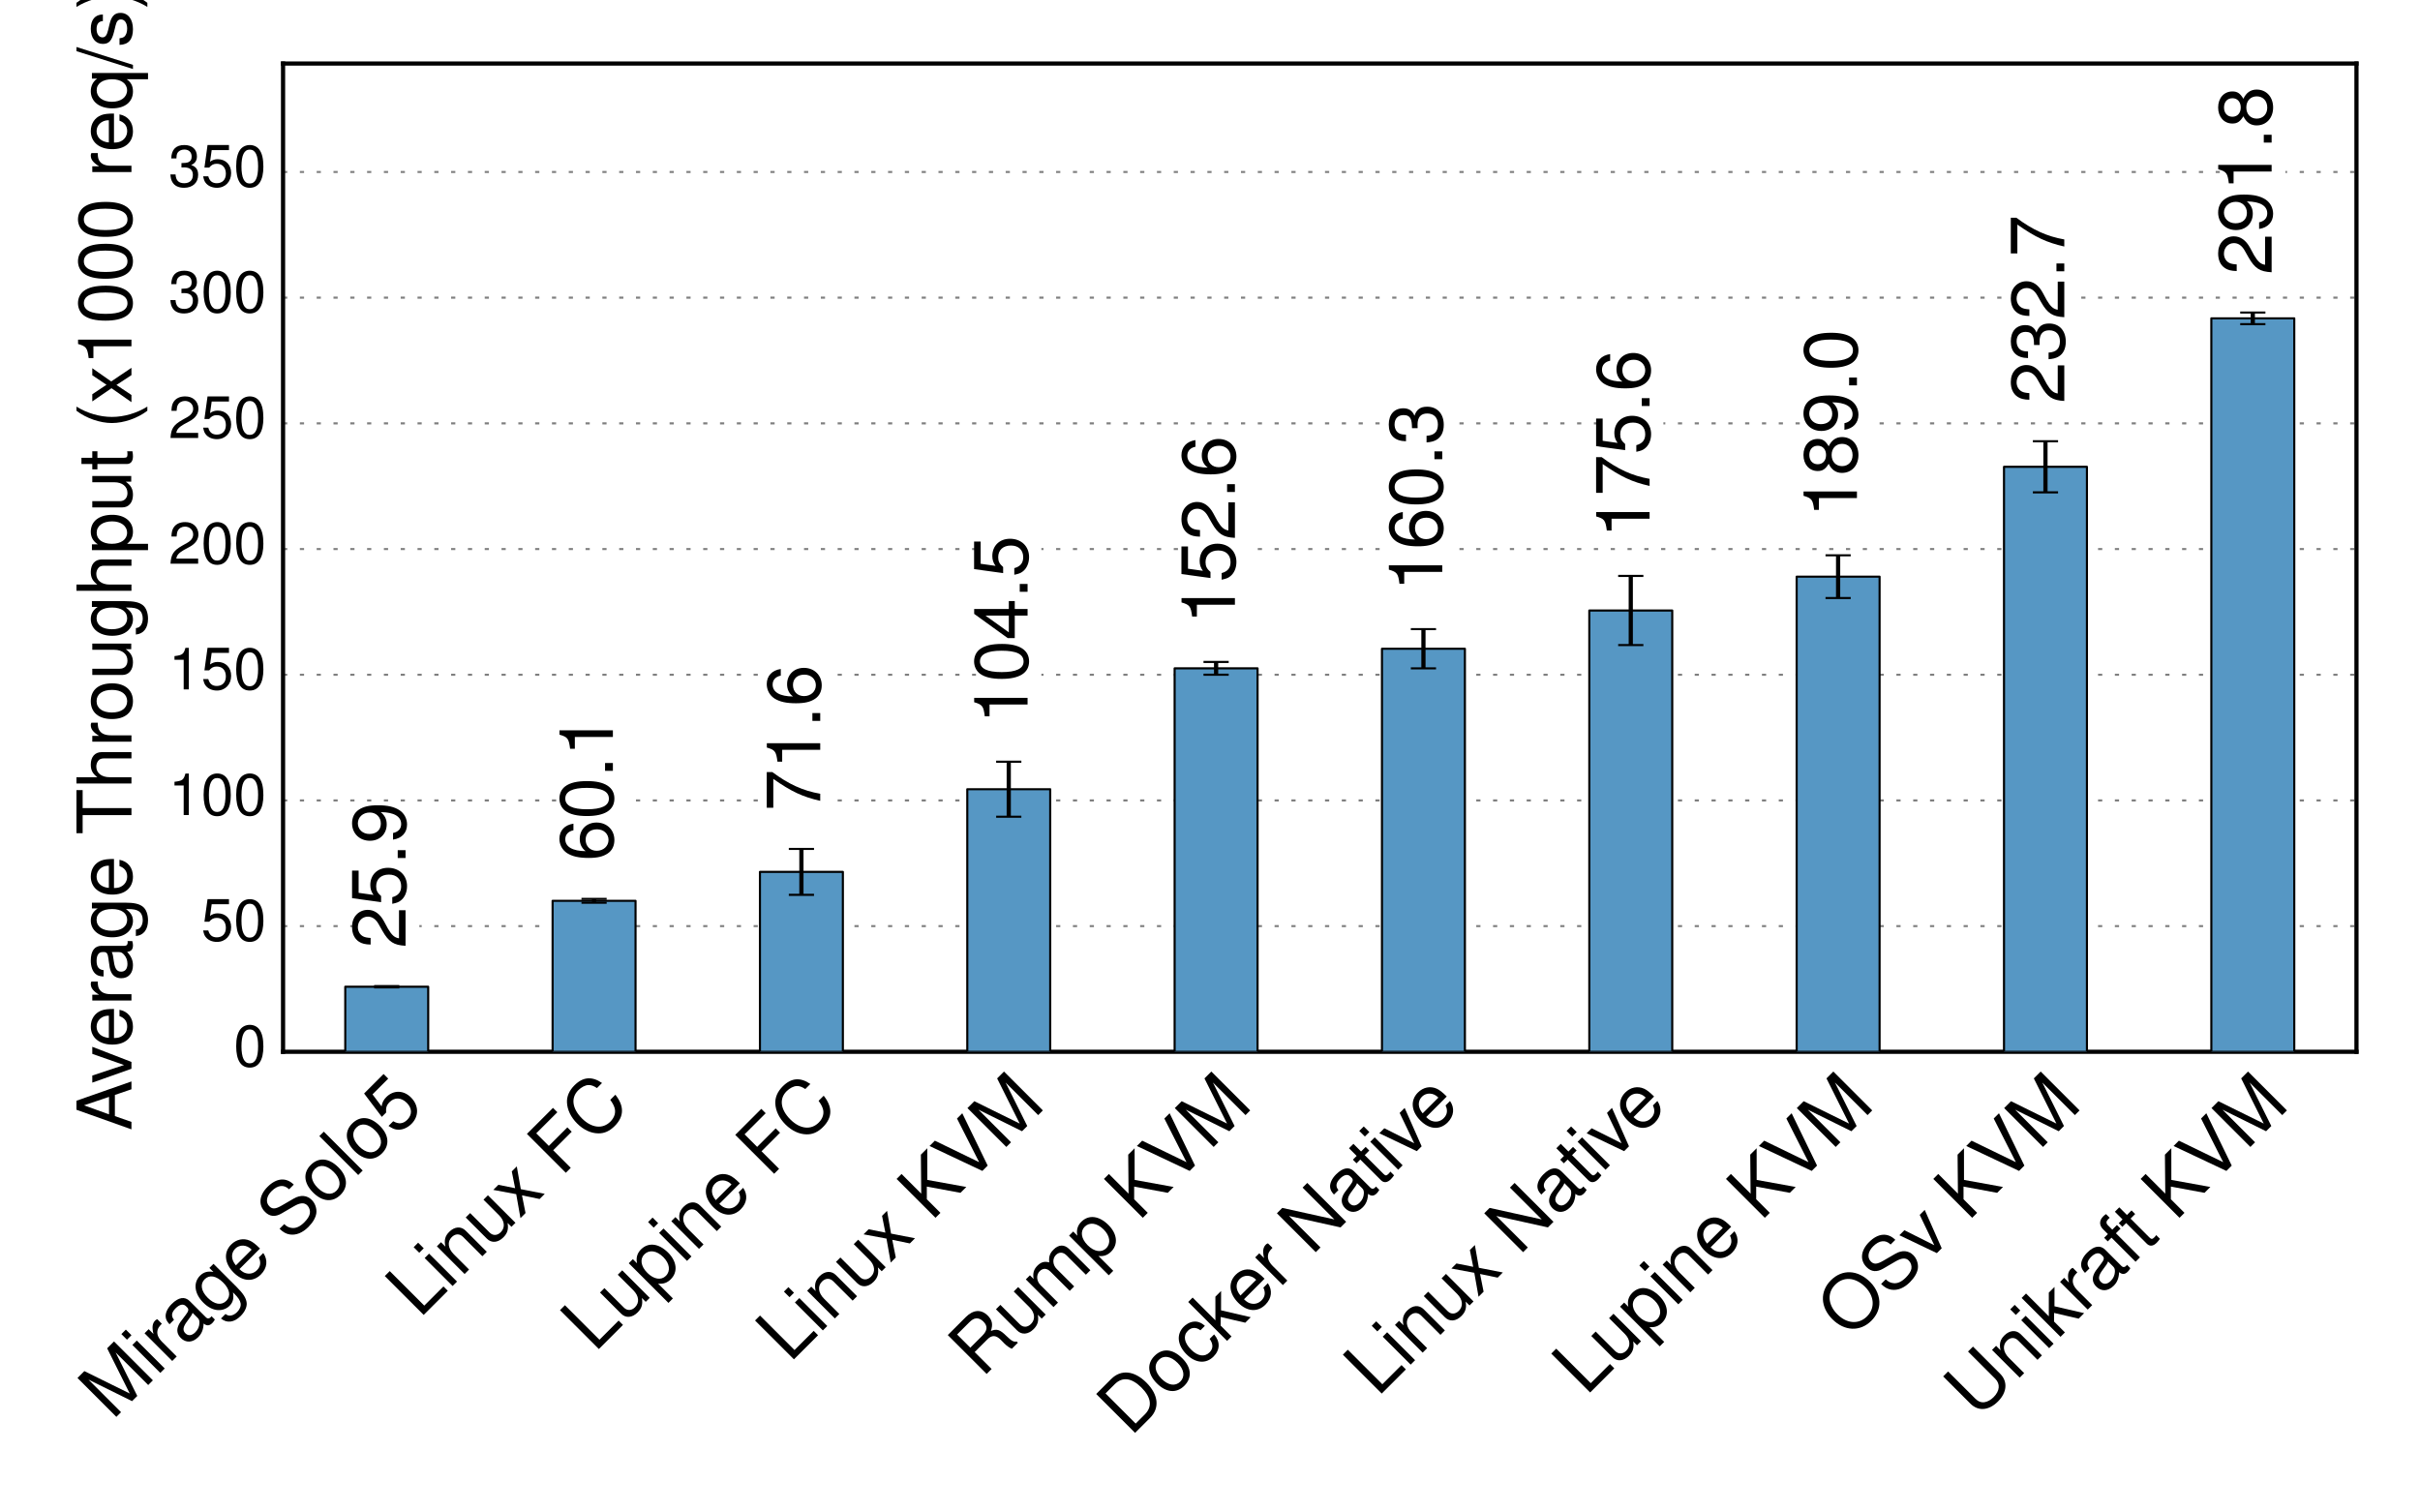 <?xml version="1.0" encoding="utf-8" standalone="no"?>
<!DOCTYPE svg PUBLIC "-//W3C//DTD SVG 1.1//EN"
  "http://www.w3.org/Graphics/SVG/1.1/DTD/svg11.dtd">
<!-- Created with matplotlib (https://matplotlib.org/) -->
<svg height="360pt" version="1.1" viewBox="0 0 576 360" width="576pt" xmlns="http://www.w3.org/2000/svg" xmlns:xlink="http://www.w3.org/1999/xlink">
 <defs>
  <style type="text/css">*{stroke-linecap:butt;stroke-linejoin:round;}</style>
 </defs>
 <g id="figure_1">
  <g id="patch_1">
   <path d="M 0 360 
L 576 360 
L 576 0 
L 0 0 
z
" style="fill:#ffffff;"/>
  </g>
  <g id="axes_1">
   <g id="patch_2">
    <path d="M 67.372 250.349 
L 560.88 250.349 
L 560.88 15.12 
L 67.372 15.12 
z
" style="fill:#ffffff;"/>
   </g>
   <g id="patch_3">
    <path d="M 67.372 250.349 
L 67.372 15.12 
" style="fill:none;stroke:#000000;stroke-linecap:square;stroke-linejoin:miter;"/>
   </g>
   <g id="patch_4">
    <path d="M 560.88 250.349 
L 560.88 15.12 
" style="fill:none;stroke:#000000;stroke-linecap:square;stroke-linejoin:miter;"/>
   </g>
   <g id="patch_5">
    <path d="M 67.372 250.349 
L 560.88 250.349 
" style="fill:none;stroke:#000000;stroke-linecap:square;stroke-linejoin:miter;"/>
   </g>
   <g id="patch_6">
    <path d="M 67.372 15.12 
L 560.88 15.12 
" style="fill:none;stroke:#000000;stroke-linecap:square;stroke-linejoin:miter;"/>
   </g>
   <g id="matplotlib.axis_1">
    <g id="xtick_1">
     <g id="line2d_1"/>
     <g id="line2d_2"/>
     <g id="text_1">
      <!-- Mirage Solo5 -->
      <g transform="translate(26.745 338.191)rotate(-45)scale(0.18 -0.18)">
       <defs>
        <path d="M 46.797 0 
L 67.297 61.172 
L 67.297 0 
L 76.094 0 
L 76.094 73 
L 63.203 73 
L 42 9.406 
L 20.406 73 
L 7.5 73 
L 7.5 0 
L 16.297 0 
L 16.297 61.172 
L 37 0 
z
" id="Nimbus_Sans_L_Regular-77"/>
        <path d="M 15 52.469 
L 6.703 52.469 
L 6.703 0 
L 15 0 
z
M 15 73 
L 6.594 73 
L 6.594 62.484 
L 15 62.484 
z
" id="Nimbus_Sans_L_Regular-105"/>
        <path d="M 6.906 52 
L 6.906 0 
L 15.297 0 
L 15.297 26.984 
C 15.297 34.422 17.203 39.281 21.203 42.156 
C 23.797 44.047 26.297 44.641 32.094 44.734 
L 32.094 53.188 
C 30.703 53.891 30 54 28.906 54 
C 23.5 54 19.406 50.797 14.594 42.969 
L 14.594 52 
z
" id="Nimbus_Sans_L_Regular-114"/>
        <path d="M 53.5 5.188 
C 52.594 5 52.203 5 51.703 5 
C 48.797 5 47.203 6.484 47.203 9.078 
L 47.203 39.719 
C 47.203 48.984 40.406 54 27.5 54 
C 19.906 54 13.594 51.797 10.094 47.891 
C 7.703 45.203 6.703 42.219 6.5 37.031 
L 14.906 37.031 
C 15.594 43.406 19.406 46.297 27.203 46.297 
C 34.703 46.297 38.906 43.5 38.906 38.531 
L 38.906 36.344 
C 38.906 32.859 36.797 31.359 30.203 30.562 
C 18.406 29.078 16.594 28.672 13.406 27.391 
C 7.297 24.891 4.203 20.219 4.203 13.453 
C 4.203 4 10.797 -2 21.406 -2 
C 28 -2 33.297 0.297 39.203 5.688 
C 39.797 0.391 42.406 -2 47.797 -2 
C 49.5 -2 50.797 -1.812 53.5 -1.109 
z
M 38.906 16.734 
C 38.906 13.953 38.094 12.266 35.594 9.969 
C 32.203 6.891 28.094 5.297 23.203 5.297 
C 16.703 5.297 12.906 8.375 12.906 13.656 
C 12.906 19.125 16.594 21.906 25.5 23.203 
C 34.297 24.406 36.094 24.797 38.906 26.094 
z
" id="Nimbus_Sans_L_Regular-97"/>
        <path d="M 41.203 52.484 
L 41.203 44.891 
C 37 51.094 31.906 54 25.203 54 
C 11.906 54 2.906 42.406 2.906 25.5 
C 2.906 16.938 5.203 9.969 9.5 5 
C 13.406 0.594 19 -2 24.5 -2 
C 31.094 -2 35.703 0.797 40.406 7.391 
L 40.406 4.688 
C 40.406 -2.422 39.5 -6.891 37.406 -9.906 
C 35.203 -13.141 30.906 -15 25.797 -15 
C 22 -15 18.594 -13.969 16.297 -12.094 
C 14.406 -10.531 13.594 -9.078 13.094 -5.859 
L 4.594 -5.859 
C 5.5 -16.109 13.203 -22 25.5 -22 
C 33.297 -22 40 -19.5 43.406 -15.312 
C 47.406 -10.328 48.906 -3.469 48.906 8.875 
L 48.906 52.484 
z
M 26.094 46.297 
C 35.094 46.297 40.406 38.734 40.406 25.688 
C 40.406 13.25 35 5.688 26.203 5.688 
C 17.094 5.688 11.594 13.359 11.594 25.984 
C 11.594 38.531 17.203 46.297 26.094 46.297 
z
" id="Nimbus_Sans_L_Regular-103"/>
        <path d="M 51.297 23.188 
C 51.297 31.219 50.703 36.109 49.203 40.078 
C 45.797 48.797 37.797 54 28 54 
C 13.406 54 4 42.719 4 25.297 
C 4 8.516 13.094 -2 27.797 -2 
C 39.797 -2 48.094 4.797 50.203 15.906 
L 41.797 15.906 
C 39.5 9.188 34.797 5.688 28.094 5.688 
C 22.797 5.688 18.297 8.031 15.5 12.297 
C 13.5 15.219 12.797 18.141 12.703 23.188 
z
M 12.906 30 
C 13.594 39.875 19.5 46.297 27.906 46.297 
C 36.094 46.297 42.406 39.359 42.406 30.609 
C 42.406 30.406 42.406 30.203 42.297 30 
z
" id="Nimbus_Sans_L_Regular-101"/>
        <path d="M 59.594 51.484 
C 59.5 65.688 49.703 74 32.906 74 
C 16.906 74 7 65.797 7 52.688 
C 7 43.844 11.703 38.281 21.297 35.797 
L 39.406 31.031 
C 48.594 28.641 52.797 24.969 52.797 19.312 
C 52.797 15.438 50.703 11.453 47.594 9.266 
C 44.703 7.281 40.094 6.188 34.203 6.188 
C 26.297 6.188 20.906 8.078 17.406 12.25 
C 14.703 15.438 13.5 18.906 13.594 23.375 
L 4.797 23.375 
C 4.906 16.719 6.203 12.344 9.094 8.375 
C 14.094 1.594 22.5 -2 33.594 -2 
C 42.297 -2 49.406 0 54.094 3.594 
C 59 7.484 62.094 13.938 62.094 20.203 
C 62.094 29.141 56.5 35.688 46.594 38.375 
L 28.297 43.25 
C 19.5 45.625 16.297 48.406 16.297 53.969 
C 16.297 61.328 22.797 66.188 32.594 66.188 
C 44.203 66.188 50.703 60.922 50.797 51.484 
z
" id="Nimbus_Sans_L_Regular-83"/>
        <path d="M 27.203 54 
C 12.5 54 3.594 43.5 3.594 25.984 
C 3.594 8.484 12.406 -2 27.297 -2 
C 42 -2 51 8.484 51 25.594 
C 51 43.609 42.297 54 27.203 54 
z
M 27.297 46.297 
C 36.703 46.297 42.297 38.625 42.297 25.688 
C 42.297 13.453 36.5 5.688 27.297 5.688 
C 18 5.688 12.297 13.359 12.297 25.984 
C 12.297 38.531 18 46.297 27.297 46.297 
z
" id="Nimbus_Sans_L_Regular-111"/>
        <path d="M 15.203 73 
L 6.797 73 
L 6.797 0 
L 15.203 0 
z
" id="Nimbus_Sans_L_Regular-108"/>
        <path d="M 47.594 71 
L 11 71 
L 5.703 32.438 
L 13.797 32.438 
C 17.906 37.297 21.297 39 26.797 39 
C 36.297 39 42.297 32.531 42.297 22.094 
C 42.297 11.953 36.406 5.797 26.797 5.797 
C 19.094 5.797 14.406 9.672 12.297 17.625 
L 3.5 17.625 
C 4.703 11.859 5.703 9.078 7.797 6.484 
C 11.797 1.094 19 -2 27 -2 
C 41.297 -2 51.297 8.375 51.297 23.281 
C 51.297 37.203 42 46.797 28.406 46.797 
C 23.406 46.797 19.406 45.5 15.297 42.5 
L 18.094 62.297 
L 47.594 62.297 
z
" id="Nimbus_Sans_L_Regular-53"/>
       </defs>
       <use transform="scale(0.996)" xlink:href="#Nimbus_Sans_L_Regular-77"/>
       <use transform="translate(82.988 0)scale(0.996)" xlink:href="#Nimbus_Sans_L_Regular-105"/>
       <use transform="translate(105.105 0)scale(0.996)" xlink:href="#Nimbus_Sans_L_Regular-114"/>
       <use transform="translate(137.284 0)scale(0.996)" xlink:href="#Nimbus_Sans_L_Regular-97"/>
       <use transform="translate(192.676 0)scale(0.996)" xlink:href="#Nimbus_Sans_L_Regular-103"/>
       <use transform="translate(248.068 0)scale(0.996)" xlink:href="#Nimbus_Sans_L_Regular-101"/>
       <use transform="translate(331.155 0)scale(0.996)" xlink:href="#Nimbus_Sans_L_Regular-83"/>
       <use transform="translate(397.605 0)scale(0.996)" xlink:href="#Nimbus_Sans_L_Regular-111"/>
       <use transform="translate(452.996 0)scale(0.996)" xlink:href="#Nimbus_Sans_L_Regular-108"/>
       <use transform="translate(475.113 0)scale(0.996)" xlink:href="#Nimbus_Sans_L_Regular-111"/>
       <use transform="translate(530.505 0)scale(0.996)" xlink:href="#Nimbus_Sans_L_Regular-53"/>
      </g>
     </g>
    </g>
    <g id="xtick_2">
     <g id="line2d_3"/>
     <g id="line2d_4"/>
     <g id="text_2">
      <!-- Linux FC -->
      <g transform="translate(99.826 313.991)rotate(-45)scale(0.18 -0.18)">
       <defs>
        <path d="M 17.297 73 
L 8 73 
L 8 0 
L 53.297 0 
L 53.297 8.188 
L 17.297 8.188 
z
" id="Nimbus_Sans_L_Regular-76"/>
        <path d="M 7 52 
L 7 0 
L 15.406 0 
L 15.406 28.672 
C 15.406 39.672 21 46.688 29.594 46.688 
C 36.203 46.688 40.406 42.688 40.406 36.375 
L 40.406 0 
L 48.703 0 
L 48.703 39.672 
C 48.703 48.391 42.203 54 32.094 54 
C 24.297 54 19.297 50.984 14.703 43.688 
L 14.703 52 
z
" id="Nimbus_Sans_L_Regular-110"/>
        <path d="M 48.203 0.297 
L 48.203 52 
L 39.906 52 
L 39.906 22.719 
C 39.906 12.188 34.297 5.297 25.594 5.297 
C 19 5.297 14.797 9.234 14.797 15.438 
L 14.797 52 
L 6.5 52 
L 6.5 12.188 
C 6.5 3.594 13 -2 23.203 -2 
C 30.906 -2 35.797 0.688 40.703 7.562 
L 40.703 0.297 
z
" id="Nimbus_Sans_L_Regular-117"/>
        <path d="M 29.203 26.891 
L 46.797 52 
L 37.406 52 
L 24.797 33.125 
L 12.203 52 
L 2.703 52 
L 20.203 26.484 
L 1.703 0 
L 11.203 0 
L 24.5 19.938 
L 37.594 0 
L 47.297 0 
z
" id="Nimbus_Sans_L_Regular-120"/>
        <path d="M 18.297 33 
L 53.094 33 
L 53.094 41.188 
L 18.297 41.188 
L 18.297 64.797 
L 57.906 64.797 
L 57.906 73 
L 9 73 
L 9 0 
L 18.297 0 
z
" id="Nimbus_Sans_L_Regular-70"/>
        <path d="M 66.203 50.297 
C 63.297 66.188 54.094 74 38.094 74 
C 28.297 74 20.406 70.891 15 64.906 
C 8.406 57.75 4.797 47.422 4.797 35.688 
C 4.797 23.781 8.5 13.547 15.406 6.484 
C 21 0.688 28.203 -2 37.703 -2 
C 55.5 -2 65.5 7.578 67.703 26.75 
L 58.094 26.75 
C 57.297 21.781 56.297 18.406 54.797 15.531 
C 51.797 9.562 45.594 6.188 37.797 6.188 
C 23.297 6.188 14.094 17.719 14.094 35.797 
C 14.094 54.375 22.906 65.797 37 65.797 
C 42.906 65.797 48.406 64 51.406 61.219 
C 54.094 58.734 55.594 55.656 56.703 50.297 
z
" id="Nimbus_Sans_L_Regular-67"/>
       </defs>
       <use transform="scale(0.996)" xlink:href="#Nimbus_Sans_L_Regular-76"/>
       <use transform="translate(55.392 0)scale(0.996)" xlink:href="#Nimbus_Sans_L_Regular-105"/>
       <use transform="translate(77.508 0)scale(0.996)" xlink:href="#Nimbus_Sans_L_Regular-110"/>
       <use transform="translate(131.904 0)scale(0.996)" xlink:href="#Nimbus_Sans_L_Regular-117"/>
       <use transform="translate(187.296 0)scale(0.996)" xlink:href="#Nimbus_Sans_L_Regular-120"/>
       <use transform="translate(264.804 0)scale(0.996)" xlink:href="#Nimbus_Sans_L_Regular-70"/>
       <use transform="translate(325.676 0)scale(0.996)" xlink:href="#Nimbus_Sans_L_Regular-67"/>
      </g>
     </g>
    </g>
    <g id="xtick_3">
     <g id="line2d_5"/>
     <g id="line2d_6"/>
     <g id="text_3">
      <!-- Lupine FC -->
      <g transform="translate(141.525 322.113)rotate(-45)scale(0.18 -0.18)">
       <defs>
        <path d="M 5.406 -22 
L 13.797 -22 
L 13.797 5.797 
C 18.203 0.391 23.094 -2 29.906 -2 
C 43.406 -2 52.297 8.875 52.297 25.5 
C 52.297 43 43.703 54 29.797 54 
C 22.703 54 17 50.797 13.094 44.594 
L 13.094 52.484 
L 5.406 52.484 
z
M 28.406 46.188 
C 37.594 46.188 43.594 38.125 43.594 25.688 
C 43.594 13.859 37.5 5.797 28.406 5.797 
C 19.594 5.797 13.797 13.75 13.797 25.984 
C 13.797 38.234 19.594 46.188 28.406 46.188 
z
" id="Nimbus_Sans_L_Regular-112"/>
       </defs>
       <use transform="scale(0.996)" xlink:href="#Nimbus_Sans_L_Regular-76"/>
       <use transform="translate(55.392 0)scale(0.996)" xlink:href="#Nimbus_Sans_L_Regular-117"/>
       <use transform="translate(110.783 0)scale(0.996)" xlink:href="#Nimbus_Sans_L_Regular-112"/>
       <use transform="translate(166.175 0)scale(0.996)" xlink:href="#Nimbus_Sans_L_Regular-105"/>
       <use transform="translate(188.292 0)scale(0.996)" xlink:href="#Nimbus_Sans_L_Regular-110"/>
       <use transform="translate(243.683 0)scale(0.996)" xlink:href="#Nimbus_Sans_L_Regular-101"/>
       <use transform="translate(326.77 0)scale(0.996)" xlink:href="#Nimbus_Sans_L_Regular-70"/>
       <use transform="translate(387.642 0)scale(0.996)" xlink:href="#Nimbus_Sans_L_Regular-67"/>
      </g>
     </g>
    </g>
    <g id="xtick_4">
     <g id="line2d_7"/>
     <g id="line2d_8"/>
     <g id="text_4">
      <!-- Linux KVM -->
      <g transform="translate(187.953 324.566)rotate(-45)scale(0.18 -0.18)">
       <defs>
        <path d="M 17.203 25.531 
L 29.094 37.438 
L 54.797 0 
L 65.797 0 
L 35.797 43.25 
L 65.5 73 
L 53.5 73 
L 17.203 36.047 
L 17.203 73 
L 7.906 73 
L 7.906 0 
L 17.203 0 
z
" id="Nimbus_Sans_L_Regular-75"/>
        <path d="M 39.203 0 
L 64.5 73 
L 54.594 73 
L 34.406 11.203 
L 13 73 
L 3 73 
L 29.203 0 
z
" id="Nimbus_Sans_L_Regular-86"/>
       </defs>
       <use transform="scale(0.996)" xlink:href="#Nimbus_Sans_L_Regular-76"/>
       <use transform="translate(55.392 0)scale(0.996)" xlink:href="#Nimbus_Sans_L_Regular-105"/>
       <use transform="translate(77.508 0)scale(0.996)" xlink:href="#Nimbus_Sans_L_Regular-110"/>
       <use transform="translate(131.904 0)scale(0.996)" xlink:href="#Nimbus_Sans_L_Regular-117"/>
       <use transform="translate(187.296 0)scale(0.996)" xlink:href="#Nimbus_Sans_L_Regular-120"/>
       <use transform="translate(264.804 0)scale(0.996)" xlink:href="#Nimbus_Sans_L_Regular-75"/>
       <use transform="translate(331.254 0)scale(0.996)" xlink:href="#Nimbus_Sans_L_Regular-86"/>
       <use transform="translate(397.704 0)scale(0.996)" xlink:href="#Nimbus_Sans_L_Regular-77"/>
      </g>
     </g>
    </g>
    <g id="xtick_5">
     <g id="line2d_9"/>
     <g id="line2d_10"/>
     <g id="text_5">
      <!-- Rump KVM -->
      <g transform="translate(233.664 328.205)rotate(-45)scale(0.18 -0.18)">
       <defs>
        <path d="M 18.594 31.797 
L 42.594 31.797 
C 50.906 31.797 54.594 27.734 54.594 18.609 
L 54.5 12.031 
C 54.5 7.469 55.297 3 56.594 0 
L 67.906 0 
L 67.906 2.297 
C 64.406 4.734 63.703 7.359 63.5 17.203 
C 63.406 29.359 61.5 32.984 53.594 36.391 
C 61.797 40.391 65.094 45.422 65.094 53.625 
C 65.094 66.094 57.203 73 42.906 73 
L 9.297 73 
L 9.297 0 
L 18.594 0 
z
M 18.594 40 
L 18.594 64.797 
L 41.094 64.797 
C 46.297 64.797 49.297 64 51.594 62.031 
C 54.094 59.953 55.406 56.688 55.406 52.344 
C 55.406 43.844 51 40 41.094 40 
z
" id="Nimbus_Sans_L_Regular-82"/>
        <path d="M 7 52 
L 7 0 
L 15.406 0 
L 15.406 32.641 
C 15.406 40.578 20.906 46.688 27.703 46.688 
C 33.906 46.688 37.406 42.875 37.406 36.172 
L 37.406 0 
L 45.797 0 
L 45.797 32.953 
C 45.797 40.578 51.297 46.688 58.094 46.688 
C 64.203 46.688 67.797 42.781 67.797 36.172 
L 67.797 0 
L 76.203 0 
L 76.203 39.375 
C 76.203 48.797 70.797 54 61 54 
C 54 54 49.797 51.891 44.906 45.984 
C 41.797 51.594 37.594 54 30.797 54 
C 23.797 54 19.203 51.391 14.703 45.094 
L 14.703 52 
z
" id="Nimbus_Sans_L_Regular-109"/>
       </defs>
       <use transform="scale(0.996)" xlink:href="#Nimbus_Sans_L_Regular-82"/>
       <use transform="translate(71.93 0)scale(0.996)" xlink:href="#Nimbus_Sans_L_Regular-117"/>
       <use transform="translate(127.322 0)scale(0.996)" xlink:href="#Nimbus_Sans_L_Regular-109"/>
       <use transform="translate(210.31 0)scale(0.996)" xlink:href="#Nimbus_Sans_L_Regular-112"/>
       <use transform="translate(293.397 0)scale(0.996)" xlink:href="#Nimbus_Sans_L_Regular-75"/>
       <use transform="translate(359.847 0)scale(0.996)" xlink:href="#Nimbus_Sans_L_Regular-86"/>
       <use transform="translate(426.297 0)scale(0.996)" xlink:href="#Nimbus_Sans_L_Regular-77"/>
      </g>
     </g>
    </g>
    <g id="xtick_6">
     <g id="line2d_11"/>
     <g id="line2d_12"/>
     <g id="text_6">
      <!-- Docker Native -->
      <g transform="translate(269.041 342.179)rotate(-45)scale(0.18 -0.18)">
       <defs>
        <path d="M 8.906 0 
L 37 0 
C 55.406 0 66.703 13.797 66.703 36.547 
C 66.703 59.188 55.5 73 37 73 
L 8.906 73 
z
M 18.203 8.188 
L 18.203 64.797 
L 35.406 64.797 
C 49.797 64.797 57.406 55.078 57.406 36.438 
C 57.406 18.016 49.797 8.188 35.406 8.188 
z
" id="Nimbus_Sans_L_Regular-68"/>
        <path d="M 47.094 34.953 
C 46.703 40.016 45.594 43.297 43.594 46.188 
C 40 51.094 33.703 54 26.406 54 
C 12.297 54 3.094 42.812 3.094 25.5 
C 3.094 8.672 12.094 -2 26.297 -2 
C 38.797 -2 46.703 5.5 47.703 18.234 
L 39.297 18.234 
C 37.906 9.875 33.594 5.688 26.5 5.688 
C 17.297 5.688 11.797 13.156 11.797 25.5 
C 11.797 38.531 17.203 46.297 26.297 46.297 
C 33.297 46.297 37.703 42.203 38.703 34.953 
z
" id="Nimbus_Sans_L_Regular-99"/>
        <path d="M 14.094 73 
L 5.797 73 
L 5.797 0 
L 14.094 0 
L 14.094 20.422 
L 22.203 28.438 
L 39.906 0 
L 50.203 0 
L 28.797 34.344 
L 47 52.469 
L 36.297 52.469 
L 14.094 30.234 
z
" id="Nimbus_Sans_L_Regular-107"/>
        <path d="M 64.594 73 
L 55.797 73 
L 55.797 13.312 
L 17.703 73 
L 7.594 73 
L 7.594 0 
L 16.406 0 
L 16.406 59.172 
L 54.094 0 
L 64.594 0 
z
" id="Nimbus_Sans_L_Regular-78"/>
        <path d="M 25.406 52 
L 16.797 52 
L 16.797 66.391 
L 8.5 66.391 
L 8.5 52 
L 1.406 52 
L 1.406 45.188 
L 8.5 45.188 
L 8.5 6.281 
C 8.5 1 12.094 -2 18.594 -2 
C 20.594 -2 22.594 -1.812 25.406 -1.312 
L 25.406 5.688 
C 24.297 5.391 23 5.297 21.406 5.297 
C 17.797 5.297 16.797 6.281 16.797 9.906 
L 16.797 45.188 
L 25.406 45.188 
z
" id="Nimbus_Sans_L_Regular-116"/>
        <path d="M 28.5 0 
L 48.594 52 
L 39.203 52 
L 24.406 9.828 
L 10.406 52 
L 1 52 
L 19.406 0 
z
" id="Nimbus_Sans_L_Regular-118"/>
       </defs>
       <use transform="scale(0.996)" xlink:href="#Nimbus_Sans_L_Regular-68"/>
       <use transform="translate(71.93 0)scale(0.996)" xlink:href="#Nimbus_Sans_L_Regular-111"/>
       <use transform="translate(127.322 0)scale(0.996)" xlink:href="#Nimbus_Sans_L_Regular-99"/>
       <use transform="translate(175.143 0)scale(0.996)" xlink:href="#Nimbus_Sans_L_Regular-107"/>
       <use transform="translate(222.964 0)scale(0.996)" xlink:href="#Nimbus_Sans_L_Regular-101"/>
       <use transform="translate(278.356 0)scale(0.996)" xlink:href="#Nimbus_Sans_L_Regular-114"/>
       <use transform="translate(339.226 0)scale(0.996)" xlink:href="#Nimbus_Sans_L_Regular-78"/>
       <use transform="translate(411.156 0)scale(0.996)" xlink:href="#Nimbus_Sans_L_Regular-97"/>
       <use transform="translate(466.548 0)scale(0.996)" xlink:href="#Nimbus_Sans_L_Regular-116"/>
       <use transform="translate(494.243 0)scale(0.996)" xlink:href="#Nimbus_Sans_L_Regular-105"/>
       <use transform="translate(516.36 0)scale(0.996)" xlink:href="#Nimbus_Sans_L_Regular-118"/>
       <use transform="translate(563.682 0)scale(0.996)" xlink:href="#Nimbus_Sans_L_Regular-101"/>
      </g>
     </g>
    </g>
    <g id="xtick_7">
     <g id="line2d_13"/>
     <g id="line2d_14"/>
     <g id="text_7">
      <!-- Linux Native -->
      <g transform="translate(327.864 332.707)rotate(-45)scale(0.18 -0.18)">
       <use transform="scale(0.996)" xlink:href="#Nimbus_Sans_L_Regular-76"/>
       <use transform="translate(55.392 0)scale(0.996)" xlink:href="#Nimbus_Sans_L_Regular-105"/>
       <use transform="translate(77.508 0)scale(0.996)" xlink:href="#Nimbus_Sans_L_Regular-110"/>
       <use transform="translate(131.904 0)scale(0.996)" xlink:href="#Nimbus_Sans_L_Regular-117"/>
       <use transform="translate(187.296 0)scale(0.996)" xlink:href="#Nimbus_Sans_L_Regular-120"/>
       <use transform="translate(264.804 0)scale(0.996)" xlink:href="#Nimbus_Sans_L_Regular-78"/>
       <use transform="translate(336.734 0)scale(0.996)" xlink:href="#Nimbus_Sans_L_Regular-97"/>
       <use transform="translate(392.126 0)scale(0.996)" xlink:href="#Nimbus_Sans_L_Regular-116"/>
       <use transform="translate(419.821 0)scale(0.996)" xlink:href="#Nimbus_Sans_L_Regular-105"/>
       <use transform="translate(441.938 0)scale(0.996)" xlink:href="#Nimbus_Sans_L_Regular-118"/>
       <use transform="translate(489.26 0)scale(0.996)" xlink:href="#Nimbus_Sans_L_Regular-101"/>
      </g>
     </g>
    </g>
    <g id="xtick_8">
     <g id="line2d_15"/>
     <g id="line2d_16"/>
     <g id="text_8">
      <!-- Lupine KVM -->
      <g transform="translate(377.469 332.453)rotate(-45)scale(0.18 -0.18)">
       <use transform="scale(0.996)" xlink:href="#Nimbus_Sans_L_Regular-76"/>
       <use transform="translate(55.392 0)scale(0.996)" xlink:href="#Nimbus_Sans_L_Regular-117"/>
       <use transform="translate(110.783 0)scale(0.996)" xlink:href="#Nimbus_Sans_L_Regular-112"/>
       <use transform="translate(166.175 0)scale(0.996)" xlink:href="#Nimbus_Sans_L_Regular-105"/>
       <use transform="translate(188.292 0)scale(0.996)" xlink:href="#Nimbus_Sans_L_Regular-110"/>
       <use transform="translate(243.683 0)scale(0.996)" xlink:href="#Nimbus_Sans_L_Regular-101"/>
       <use transform="translate(326.77 0)scale(0.996)" xlink:href="#Nimbus_Sans_L_Regular-75"/>
       <use transform="translate(393.22 0)scale(0.996)" xlink:href="#Nimbus_Sans_L_Regular-86"/>
       <use transform="translate(459.67 0)scale(0.996)" xlink:href="#Nimbus_Sans_L_Regular-77"/>
      </g>
     </g>
    </g>
    <g id="xtick_9">
     <g id="line2d_17"/>
     <g id="line2d_18"/>
     <g id="text_9">
      <!-- OSv KVM -->
      <g transform="translate(440.222 319.05)rotate(-45)scale(0.18 -0.18)">
       <defs>
        <path d="M 38.906 74 
C 18 74 3.797 58.641 3.797 36 
C 3.797 13.344 18 -2 39 -2 
C 47.797 -2 55.703 0.688 61.594 5.688 
C 69.5 12.344 74.203 23.578 74.203 35.391 
C 74.203 58.734 60.297 74 38.906 74 
z
M 38.906 65.797 
C 54.703 65.797 64.906 53.875 64.906 35.594 
C 64.906 18.109 54.406 6.188 39 6.188 
C 23.5 6.188 13.094 18.109 13.094 36 
C 13.094 53.875 23.5 65.797 38.906 65.797 
z
" id="Nimbus_Sans_L_Regular-79"/>
       </defs>
       <use transform="scale(0.996)" xlink:href="#Nimbus_Sans_L_Regular-79"/>
       <use transform="translate(77.508 0)scale(0.996)" xlink:href="#Nimbus_Sans_L_Regular-83"/>
       <use transform="translate(143.958 0)scale(0.996)" xlink:href="#Nimbus_Sans_L_Regular-118"/>
       <use transform="translate(221.467 0)scale(0.996)" xlink:href="#Nimbus_Sans_L_Regular-75"/>
       <use transform="translate(287.917 0)scale(0.996)" xlink:href="#Nimbus_Sans_L_Regular-86"/>
       <use transform="translate(354.367 0)scale(0.996)" xlink:href="#Nimbus_Sans_L_Regular-77"/>
      </g>
     </g>
    </g>
    <g id="xtick_10">
     <g id="line2d_19"/>
     <g id="line2d_20"/>
     <g id="text_10">
      <!-- Unikraft KVM -->
      <g transform="translate(470.68 337.944)rotate(-45)scale(0.18 -0.18)">
       <defs>
        <path d="M 55.203 73 
L 55.203 21.938 
C 55.203 12.172 48.094 6.188 36.406 6.188 
C 31 6.188 26.594 7.484 23.094 9.984 
C 19.5 12.766 17.797 16.453 17.797 21.938 
L 17.797 73 
L 8.5 73 
L 8.5 21.938 
C 8.5 7.188 19.094 -2 36.406 -2 
C 53.5 -2 64.5 7.391 64.5 21.938 
L 64.5 73 
z
" id="Nimbus_Sans_L_Regular-85"/>
        <path d="M 25.797 52 
L 17.094 52 
L 17.094 60.312 
C 17.094 63.859 19.094 65.688 22.906 65.688 
C 23.594 65.688 23.906 65.688 25.797 65.594 
L 25.797 72.484 
C 23.906 72.891 22.797 73 21.094 73 
C 13.406 73 8.797 68.594 8.797 61.016 
L 8.797 52 
L 1.797 52 
L 1.797 45.188 
L 8.797 45.188 
L 8.797 0 
L 17.094 0 
L 17.094 45.188 
L 25.797 45.188 
z
" id="Nimbus_Sans_L_Regular-102"/>
       </defs>
       <use transform="scale(0.996)" xlink:href="#Nimbus_Sans_L_Regular-85"/>
       <use transform="translate(71.93 0)scale(0.996)" xlink:href="#Nimbus_Sans_L_Regular-110"/>
       <use transform="translate(127.322 0)scale(0.996)" xlink:href="#Nimbus_Sans_L_Regular-105"/>
       <use transform="translate(149.438 0)scale(0.996)" xlink:href="#Nimbus_Sans_L_Regular-107"/>
       <use transform="translate(199.252 0)scale(0.996)" xlink:href="#Nimbus_Sans_L_Regular-114"/>
       <use transform="translate(231.431 0)scale(0.996)" xlink:href="#Nimbus_Sans_L_Regular-97"/>
       <use transform="translate(286.822 0)scale(0.996)" xlink:href="#Nimbus_Sans_L_Regular-102"/>
       <use transform="translate(314.518 0)scale(0.996)" xlink:href="#Nimbus_Sans_L_Regular-116"/>
       <use transform="translate(369.908 0)scale(0.996)" xlink:href="#Nimbus_Sans_L_Regular-75"/>
       <use transform="translate(436.358 0)scale(0.996)" xlink:href="#Nimbus_Sans_L_Regular-86"/>
       <use transform="translate(502.808 0)scale(0.996)" xlink:href="#Nimbus_Sans_L_Regular-77"/>
      </g>
     </g>
    </g>
   </g>
   <g id="matplotlib.axis_2">
    <g id="ytick_1">
     <g id="line2d_21">
      <path clip-path="url(#pd0ace69e8a)" d="M 67.372 250.349 
L 560.88 250.349 
" style="fill:none;stroke:#000000;stroke-dasharray:1,3;stroke-dashoffset:0;stroke-opacity:0.5;stroke-width:0.5;"/>
     </g>
     <g id="line2d_22"/>
     <g id="line2d_23"/>
     <g id="text_11">
      <!--   0 -->
      <g transform="translate(55.618 253.833)scale(0.14 -0.14)">
       <defs>
        <path d="M 27.5 71 
C 20.906 71 14.906 68.094 11.203 63.188 
C 6.594 57.016 4.297 47.547 4.297 34.484 
C 4.297 10.672 12.297 -2 27.5 -2 
C 42.5 -2 50.703 10.672 50.703 33.891 
C 50.703 47.641 48.5 56.812 43.797 63.188 
C 40.094 68.188 34.203 71 27.5 71 
z
M 27.5 63.188 
C 37 63.188 41.703 53.625 41.703 34.688 
C 41.703 14.656 37.094 5.297 27.297 5.297 
C 18 5.297 13.297 15.062 13.297 34.391 
C 13.297 53.719 18 63.188 27.5 63.188 
z
" id="Nimbus_Sans_L_Regular-48"/>
       </defs>
       <use transform="scale(0.996)" xlink:href="#Nimbus_Sans_L_Regular-48"/>
      </g>
     </g>
    </g>
    <g id="ytick_2">
     <g id="line2d_24">
      <path clip-path="url(#pd0ace69e8a)" d="M 67.372 220.433 
L 560.88 220.433 
" style="fill:none;stroke:#000000;stroke-dasharray:1,3;stroke-dashoffset:0;stroke-opacity:0.5;stroke-width:0.5;"/>
     </g>
     <g id="line2d_25"/>
     <g id="line2d_26"/>
     <g id="text_12">
      <!--  50 -->
      <g transform="translate(47.863 223.916)scale(0.14 -0.14)">
       <use transform="scale(0.996)" xlink:href="#Nimbus_Sans_L_Regular-53"/>
       <use transform="translate(55.392 0)scale(0.996)" xlink:href="#Nimbus_Sans_L_Regular-48"/>
      </g>
     </g>
    </g>
    <g id="ytick_3">
     <g id="line2d_27">
      <path clip-path="url(#pd0ace69e8a)" d="M 67.372 190.517 
L 560.88 190.517 
" style="fill:none;stroke:#000000;stroke-dasharray:1,3;stroke-dashoffset:0;stroke-opacity:0.5;stroke-width:0.5;"/>
     </g>
     <g id="line2d_28"/>
     <g id="line2d_29"/>
     <g id="text_13">
      <!-- 100 -->
      <g transform="translate(40.108 194)scale(0.14 -0.14)">
       <defs>
        <path d="M 25.906 50.5 
L 25.906 0 
L 34.703 0 
L 34.703 70.891 
L 28.906 70.891 
C 25.797 60 23.797 58.5 10.203 56.797 
L 10.203 50.5 
z
" id="Nimbus_Sans_L_Regular-49"/>
       </defs>
       <use transform="scale(0.996)" xlink:href="#Nimbus_Sans_L_Regular-49"/>
       <use transform="translate(55.392 0)scale(0.996)" xlink:href="#Nimbus_Sans_L_Regular-48"/>
       <use transform="translate(110.783 0)scale(0.996)" xlink:href="#Nimbus_Sans_L_Regular-48"/>
      </g>
     </g>
    </g>
    <g id="ytick_4">
     <g id="line2d_30">
      <path clip-path="url(#pd0ace69e8a)" d="M 67.372 160.601 
L 560.88 160.601 
" style="fill:none;stroke:#000000;stroke-dasharray:1,3;stroke-dashoffset:0;stroke-opacity:0.5;stroke-width:0.5;"/>
     </g>
     <g id="line2d_31"/>
     <g id="line2d_32"/>
     <g id="text_14">
      <!-- 150 -->
      <g transform="translate(40.108 164.084)scale(0.14 -0.14)">
       <use transform="scale(0.996)" xlink:href="#Nimbus_Sans_L_Regular-49"/>
       <use transform="translate(55.392 0)scale(0.996)" xlink:href="#Nimbus_Sans_L_Regular-53"/>
       <use transform="translate(110.783 0)scale(0.996)" xlink:href="#Nimbus_Sans_L_Regular-48"/>
      </g>
     </g>
    </g>
    <g id="ytick_5">
     <g id="line2d_33">
      <path clip-path="url(#pd0ace69e8a)" d="M 67.372 130.684 
L 560.88 130.684 
" style="fill:none;stroke:#000000;stroke-dasharray:1,3;stroke-dashoffset:0;stroke-opacity:0.5;stroke-width:0.5;"/>
     </g>
     <g id="line2d_34"/>
     <g id="line2d_35"/>
     <g id="text_15">
      <!-- 200 -->
      <g transform="translate(40.108 134.168)scale(0.14 -0.14)">
       <defs>
        <path d="M 50.594 8.688 
L 13.297 8.688 
C 14.203 14.5 17.406 18.203 26.094 23.328 
L 36.094 28.734 
C 46 34.141 51.094 41.453 51.094 50.172 
C 51.094 56.078 48.703 61.594 44.5 65.391 
C 40.297 69.188 35.094 71 28.406 71 
C 19.406 71 12.703 67.797 8.797 61.797 
C 6.297 57.984 5.203 53.578 5 46.359 
L 13.797 46.359 
C 14.094 51.172 14.703 54.078 15.906 56.375 
C 18.203 60.688 22.797 63.297 28.094 63.297 
C 36.094 63.297 42.094 57.578 42.094 49.969 
C 42.094 44.359 38.797 39.547 32.5 35.938 
L 23.297 30.734 
C 8.5 22.312 4.203 15.609 3.406 0 
L 50.594 0 
z
" id="Nimbus_Sans_L_Regular-50"/>
       </defs>
       <use transform="scale(0.996)" xlink:href="#Nimbus_Sans_L_Regular-50"/>
       <use transform="translate(55.392 0)scale(0.996)" xlink:href="#Nimbus_Sans_L_Regular-48"/>
       <use transform="translate(110.783 0)scale(0.996)" xlink:href="#Nimbus_Sans_L_Regular-48"/>
      </g>
     </g>
    </g>
    <g id="ytick_6">
     <g id="line2d_36">
      <path clip-path="url(#pd0ace69e8a)" d="M 67.372 100.768 
L 560.88 100.768 
" style="fill:none;stroke:#000000;stroke-dasharray:1,3;stroke-dashoffset:0;stroke-opacity:0.5;stroke-width:0.5;"/>
     </g>
     <g id="line2d_37"/>
     <g id="line2d_38"/>
     <g id="text_16">
      <!-- 250 -->
      <g transform="translate(40.108 104.252)scale(0.14 -0.14)">
       <use transform="scale(0.996)" xlink:href="#Nimbus_Sans_L_Regular-50"/>
       <use transform="translate(55.392 0)scale(0.996)" xlink:href="#Nimbus_Sans_L_Regular-53"/>
       <use transform="translate(110.783 0)scale(0.996)" xlink:href="#Nimbus_Sans_L_Regular-48"/>
      </g>
     </g>
    </g>
    <g id="ytick_7">
     <g id="line2d_39">
      <path clip-path="url(#pd0ace69e8a)" d="M 67.372 70.852 
L 560.88 70.852 
" style="fill:none;stroke:#000000;stroke-dasharray:1,3;stroke-dashoffset:0;stroke-opacity:0.5;stroke-width:0.5;"/>
     </g>
     <g id="line2d_40"/>
     <g id="line2d_41"/>
     <g id="text_17">
      <!-- 300 -->
      <g transform="translate(40.108 74.335)scale(0.14 -0.14)">
       <defs>
        <path d="M 22.094 32.703 
L 23.203 32.703 
L 26.906 32.797 
C 36.594 32.797 41.594 28.422 41.594 19.938 
C 41.594 11.078 36.094 5.797 26.906 5.797 
C 17.297 5.797 12.594 10.578 12 20.844 
L 3.203 20.844 
C 3.594 15.156 4.594 11.469 6.297 8.281 
C 9.906 1.5 16.906 -2 26.594 -2 
C 41.203 -2 50.594 6.688 50.594 20.047 
C 50.594 29.016 47.094 34 38.594 36.891 
C 45.203 39.469 48.5 44.453 48.5 51.531 
C 48.5 63.688 40.406 71 26.906 71 
C 12.594 71 5 63.188 4.703 48.141 
L 13.5 48.141 
C 13.594 52.438 14 54.828 15.094 57.016 
C 17.094 60.906 21.5 63.297 27 63.297 
C 34.797 63.297 39.5 58.703 39.5 51.234 
C 39.5 46.25 37.703 43.266 33.797 41.672 
C 31.406 40.672 28.297 40.266 22.094 40.172 
z
" id="Nimbus_Sans_L_Regular-51"/>
       </defs>
       <use transform="scale(0.996)" xlink:href="#Nimbus_Sans_L_Regular-51"/>
       <use transform="translate(55.392 0)scale(0.996)" xlink:href="#Nimbus_Sans_L_Regular-48"/>
       <use transform="translate(110.783 0)scale(0.996)" xlink:href="#Nimbus_Sans_L_Regular-48"/>
      </g>
     </g>
    </g>
    <g id="ytick_8">
     <g id="line2d_42">
      <path clip-path="url(#pd0ace69e8a)" d="M 67.372 40.936 
L 560.88 40.936 
" style="fill:none;stroke:#000000;stroke-dasharray:1,3;stroke-dashoffset:0;stroke-opacity:0.5;stroke-width:0.5;"/>
     </g>
     <g id="line2d_43"/>
     <g id="line2d_44"/>
     <g id="text_18">
      <!-- 350 -->
      <g transform="translate(40.108 44.419)scale(0.14 -0.14)">
       <use transform="scale(0.996)" xlink:href="#Nimbus_Sans_L_Regular-51"/>
       <use transform="translate(55.392 0)scale(0.996)" xlink:href="#Nimbus_Sans_L_Regular-53"/>
       <use transform="translate(110.783 0)scale(0.996)" xlink:href="#Nimbus_Sans_L_Regular-48"/>
      </g>
     </g>
    </g>
    <g id="text_19">
     <!-- Average Throughput (x1000 req/s) -->
     <g transform="translate(31.288 269.112)rotate(-90)scale(0.18 -0.18)">
      <defs>
       <path d="M 47.406 22 
L 54.906 0 
L 65.297 0 
L 39.703 73 
L 27.703 73 
L 1.703 0 
L 11.594 0 
L 19.297 22 
z
M 44.797 29.797 
L 21.594 29.797 
L 33.594 63 
z
" id="Nimbus_Sans_L_Regular-65"/>
       <path d="M 35.406 64.797 
L 59.297 64.797 
L 59.297 73 
L 2.094 73 
L 2.094 64.797 
L 26.094 64.797 
L 26.094 0 
L 35.406 0 
z
" id="Nimbus_Sans_L_Regular-84"/>
       <path d="M 7 73 
L 7 0 
L 15.297 0 
L 15.297 28.953 
C 15.297 39.672 20.906 46.688 29.5 46.688 
C 32.203 46.688 34.906 45.781 36.906 44.281 
C 39.297 42.578 40.297 40.078 40.297 36.375 
L 40.297 0 
L 48.594 0 
L 48.594 39.672 
C 48.594 48.484 42.297 54 32.094 54 
C 24.703 54 20.203 51.688 15.297 45.281 
L 15.297 73 
z
" id="Nimbus_Sans_L_Regular-104"/>
       <path d="M 23.594 73 
C 13.594 59.891 7.297 41.688 7.297 25.984 
C 7.297 10.188 13.594 -8.016 23.594 -21.109 
L 29.094 -21.109 
C 20.297 -6.812 15.406 9.984 15.406 25.984 
C 15.406 41.891 20.297 58.797 29.094 73 
z
" id="Nimbus_Sans_L_Regular-40"/>
       <path d="M 49.5 -22 
L 49.5 52.484 
L 42.094 52.484 
L 42.094 45.5 
C 38.203 50.984 32.297 54 25.406 54 
C 11.594 54 2.594 42.703 2.594 25.391 
C 2.594 8.484 11.203 -2 25 -2 
C 32.297 -2 37.297 0.594 41.203 6.297 
L 41.203 -22 
z
M 26.594 46.188 
C 35.5 46.188 41.203 38.234 41.203 25.688 
C 41.203 13.75 35.406 5.797 26.594 5.797 
C 17.406 5.797 11.297 13.859 11.297 25.984 
C 11.297 38.031 17.406 46.188 26.594 46.188 
z
" id="Nimbus_Sans_L_Regular-113"/>
       <path d="M 22.906 73 
L -0.797 -2 
L 4.703 -2 
L 28.406 73 
z
" id="Nimbus_Sans_L_Regular-47"/>
       <path d="M 43.797 37.938 
C 43.703 48.188 36.906 54 24.797 54 
C 12.594 54 4.703 47.688 4.703 38.031 
C 4.703 29.875 8.906 25.984 21.297 23 
L 29.094 21.109 
C 34.906 19.719 37.203 17.641 37.203 13.859 
C 37.203 8.969 32.297 5.688 25 5.688 
C 20.5 5.688 16.703 6.984 14.594 9.172 
C 13.297 10.672 12.703 12.156 12.203 15.844 
L 3.406 15.844 
C 3.797 3.797 10.594 -2 24.297 -2 
C 37.5 -2 45.906 4.5 45.906 14.547 
C 45.906 22.312 41.5 26.594 31.094 29.078 
L 23.094 30.969 
C 16.297 32.562 13.406 34.75 13.406 38.422 
C 13.406 43.203 17.703 46.297 24.5 46.297 
C 31.203 46.297 34.797 43.406 35 37.938 
z
" id="Nimbus_Sans_L_Regular-115"/>
       <path d="M 9.297 -21.109 
C 19.297 -8.016 25.594 10.188 25.594 25.891 
C 25.594 41.688 19.297 59.891 9.297 73 
L 3.797 73 
C 12.594 58.688 17.5 41.891 17.5 25.891 
C 17.5 9.984 12.594 -6.906 3.797 -21.109 
z
" id="Nimbus_Sans_L_Regular-41"/>
      </defs>
      <use transform="scale(0.996)" xlink:href="#Nimbus_Sans_L_Regular-65"/>
      <use transform="translate(62.466 0)scale(0.996)" xlink:href="#Nimbus_Sans_L_Regular-118"/>
      <use transform="translate(109.788 0)scale(0.996)" xlink:href="#Nimbus_Sans_L_Regular-101"/>
      <use transform="translate(165.18 0)scale(0.996)" xlink:href="#Nimbus_Sans_L_Regular-114"/>
      <use transform="translate(197.359 0)scale(0.996)" xlink:href="#Nimbus_Sans_L_Regular-97"/>
      <use transform="translate(252.751 0)scale(0.996)" xlink:href="#Nimbus_Sans_L_Regular-103"/>
      <use transform="translate(308.143 0)scale(0.996)" xlink:href="#Nimbus_Sans_L_Regular-101"/>
      <use transform="translate(391.229 0)scale(0.996)" xlink:href="#Nimbus_Sans_L_Regular-84"/>
      <use transform="translate(452.101 0)scale(0.996)" xlink:href="#Nimbus_Sans_L_Regular-104"/>
      <use transform="translate(507.493 0)scale(0.996)" xlink:href="#Nimbus_Sans_L_Regular-114"/>
      <use transform="translate(540.668 0)scale(0.996)" xlink:href="#Nimbus_Sans_L_Regular-111"/>
      <use transform="translate(596.06 0)scale(0.996)" xlink:href="#Nimbus_Sans_L_Regular-117"/>
      <use transform="translate(651.451 0)scale(0.996)" xlink:href="#Nimbus_Sans_L_Regular-103"/>
      <use transform="translate(706.843 0)scale(0.996)" xlink:href="#Nimbus_Sans_L_Regular-104"/>
      <use transform="translate(762.235 0)scale(0.996)" xlink:href="#Nimbus_Sans_L_Regular-112"/>
      <use transform="translate(817.626 0)scale(0.996)" xlink:href="#Nimbus_Sans_L_Regular-117"/>
      <use transform="translate(873.018 0)scale(0.996)" xlink:href="#Nimbus_Sans_L_Regular-116"/>
      <use transform="translate(928.408 0)scale(0.996)" xlink:href="#Nimbus_Sans_L_Regular-40"/>
      <use transform="translate(961.584 0)scale(0.996)" xlink:href="#Nimbus_Sans_L_Regular-120"/>
      <use transform="translate(1011.397 0)scale(0.996)" xlink:href="#Nimbus_Sans_L_Regular-49"/>
      <use transform="translate(1066.789 0)scale(0.996)" xlink:href="#Nimbus_Sans_L_Regular-48"/>
      <use transform="translate(1122.18 0)scale(0.996)" xlink:href="#Nimbus_Sans_L_Regular-48"/>
      <use transform="translate(1177.572 0)scale(0.996)" xlink:href="#Nimbus_Sans_L_Regular-48"/>
      <use transform="translate(1260.659 0)scale(0.996)" xlink:href="#Nimbus_Sans_L_Regular-114"/>
      <use transform="translate(1293.834 0)scale(0.996)" xlink:href="#Nimbus_Sans_L_Regular-101"/>
      <use transform="translate(1349.226 0)scale(0.996)" xlink:href="#Nimbus_Sans_L_Regular-113"/>
      <use transform="translate(1404.617 0)scale(0.996)" xlink:href="#Nimbus_Sans_L_Regular-47"/>
      <use transform="translate(1432.312 0)scale(0.996)" xlink:href="#Nimbus_Sans_L_Regular-115"/>
      <use transform="translate(1482.126 0)scale(0.996)" xlink:href="#Nimbus_Sans_L_Regular-41"/>
     </g>
    </g>
   </g>
   <g id="patch_7">
    <path clip-path="url(#pd0ace69e8a)" d="M 82.178 250.349 
L 101.918 250.349 
L 101.918 234.861 
L 82.178 234.861 
z
" style="fill:#5697c4;stroke:#000000;stroke-linejoin:miter;stroke-width:0.5;"/>
   </g>
   <g id="patch_8">
    <path clip-path="url(#pd0ace69e8a)" d="M 131.528 250.349 
L 151.269 250.349 
L 151.269 214.411 
L 131.528 214.411 
z
" style="fill:#5697c4;stroke:#000000;stroke-linejoin:miter;stroke-width:0.5;"/>
   </g>
   <g id="patch_9">
    <path clip-path="url(#pd0ace69e8a)" d="M 180.879 250.349 
L 200.619 250.349 
L 200.619 207.526 
L 180.879 207.526 
z
" style="fill:#5697c4;stroke:#000000;stroke-linejoin:miter;stroke-width:0.5;"/>
   </g>
   <g id="patch_10">
    <path clip-path="url(#pd0ace69e8a)" d="M 230.23 250.349 
L 249.97 250.349 
L 249.97 187.851 
L 230.23 187.851 
z
" style="fill:#5697c4;stroke:#000000;stroke-linejoin:miter;stroke-width:0.5;"/>
   </g>
   <g id="patch_11">
    <path clip-path="url(#pd0ace69e8a)" d="M 279.581 250.349 
L 299.321 250.349 
L 299.321 159.074 
L 279.581 159.074 
z
" style="fill:#5697c4;stroke:#000000;stroke-linejoin:miter;stroke-width:0.5;"/>
   </g>
   <g id="patch_12">
    <path clip-path="url(#pd0ace69e8a)" d="M 328.931 250.349 
L 348.672 250.349 
L 348.672 154.416 
L 328.931 154.416 
z
" style="fill:#5697c4;stroke:#000000;stroke-linejoin:miter;stroke-width:0.5;"/>
   </g>
   <g id="patch_13">
    <path clip-path="url(#pd0ace69e8a)" d="M 378.282 250.349 
L 398.022 250.349 
L 398.022 145.31 
L 378.282 145.31 
z
" style="fill:#5697c4;stroke:#000000;stroke-linejoin:miter;stroke-width:0.5;"/>
   </g>
   <g id="patch_14">
    <path clip-path="url(#pd0ace69e8a)" d="M 427.633 250.349 
L 447.373 250.349 
L 447.373 137.256 
L 427.633 137.256 
z
" style="fill:#5697c4;stroke:#000000;stroke-linejoin:miter;stroke-width:0.5;"/>
   </g>
   <g id="patch_15">
    <path clip-path="url(#pd0ace69e8a)" d="M 476.984 250.349 
L 496.724 250.349 
L 496.724 111.106 
L 476.984 111.106 
z
" style="fill:#5697c4;stroke:#000000;stroke-linejoin:miter;stroke-width:0.5;"/>
   </g>
   <g id="patch_16">
    <path clip-path="url(#pd0ace69e8a)" d="M 526.334 250.349 
L 546.075 250.349 
L 546.075 75.77 
L 526.334 75.77 
z
" style="fill:#5697c4;stroke:#000000;stroke-linejoin:miter;stroke-width:0.5;"/>
   </g>
   <g id="LineCollection_1">
    <path clip-path="url(#pd0ace69e8a)" d="M 92.048 235.025 
L 92.048 234.698 
" style="fill:none;stroke:#000000;"/>
   </g>
   <g id="LineCollection_2">
    <path clip-path="url(#pd0ace69e8a)" d="M 141.399 214.871 
L 141.399 213.95 
" style="fill:none;stroke:#000000;"/>
   </g>
   <g id="LineCollection_3">
    <path clip-path="url(#pd0ace69e8a)" d="M 190.749 212.99 
L 190.749 202.062 
" style="fill:none;stroke:#000000;"/>
   </g>
   <g id="LineCollection_4">
    <path clip-path="url(#pd0ace69e8a)" d="M 240.1 194.399 
L 240.1 181.303 
" style="fill:none;stroke:#000000;"/>
   </g>
   <g id="LineCollection_5">
    <path clip-path="url(#pd0ace69e8a)" d="M 289.451 160.598 
L 289.451 157.551 
" style="fill:none;stroke:#000000;"/>
   </g>
   <g id="LineCollection_6">
    <path clip-path="url(#pd0ace69e8a)" d="M 338.802 159.087 
L 338.802 149.745 
" style="fill:none;stroke:#000000;"/>
   </g>
   <g id="LineCollection_7">
    <path clip-path="url(#pd0ace69e8a)" d="M 388.152 153.54 
L 388.152 137.08 
" style="fill:none;stroke:#000000;"/>
   </g>
   <g id="LineCollection_8">
    <path clip-path="url(#pd0ace69e8a)" d="M 437.503 142.34 
L 437.503 132.171 
" style="fill:none;stroke:#000000;"/>
   </g>
   <g id="LineCollection_9">
    <path clip-path="url(#pd0ace69e8a)" d="M 486.854 117.193 
L 486.854 105.02 
" style="fill:none;stroke:#000000;"/>
   </g>
   <g id="LineCollection_10">
    <path clip-path="url(#pd0ace69e8a)" d="M 536.205 77.155 
L 536.205 74.386 
" style="fill:none;stroke:#000000;"/>
   </g>
   <g id="line2d_45">
    <defs>
     <path d="M 3 0 
L -3 -0 
" id="mea5897ce5b" style="stroke:#000000;stroke-width:0.5;"/>
    </defs>
    <g clip-path="url(#pd0ace69e8a)">
     <use style="stroke:#000000;stroke-width:0.5;" x="92.048" xlink:href="#mea5897ce5b" y="235.025"/>
    </g>
   </g>
   <g id="line2d_46">
    <g clip-path="url(#pd0ace69e8a)">
     <use style="stroke:#000000;stroke-width:0.5;" x="92.048" xlink:href="#mea5897ce5b" y="234.698"/>
    </g>
   </g>
   <g id="line2d_47">
    <g clip-path="url(#pd0ace69e8a)">
     <use style="stroke:#000000;stroke-width:0.5;" x="141.399" xlink:href="#mea5897ce5b" y="214.871"/>
    </g>
   </g>
   <g id="line2d_48">
    <g clip-path="url(#pd0ace69e8a)">
     <use style="stroke:#000000;stroke-width:0.5;" x="141.399" xlink:href="#mea5897ce5b" y="213.95"/>
    </g>
   </g>
   <g id="line2d_49">
    <g clip-path="url(#pd0ace69e8a)">
     <use style="stroke:#000000;stroke-width:0.5;" x="190.749" xlink:href="#mea5897ce5b" y="212.99"/>
    </g>
   </g>
   <g id="line2d_50">
    <g clip-path="url(#pd0ace69e8a)">
     <use style="stroke:#000000;stroke-width:0.5;" x="190.749" xlink:href="#mea5897ce5b" y="202.062"/>
    </g>
   </g>
   <g id="line2d_51">
    <g clip-path="url(#pd0ace69e8a)">
     <use style="stroke:#000000;stroke-width:0.5;" x="240.1" xlink:href="#mea5897ce5b" y="194.399"/>
    </g>
   </g>
   <g id="line2d_52">
    <g clip-path="url(#pd0ace69e8a)">
     <use style="stroke:#000000;stroke-width:0.5;" x="240.1" xlink:href="#mea5897ce5b" y="181.303"/>
    </g>
   </g>
   <g id="line2d_53">
    <g clip-path="url(#pd0ace69e8a)">
     <use style="stroke:#000000;stroke-width:0.5;" x="289.451" xlink:href="#mea5897ce5b" y="160.598"/>
    </g>
   </g>
   <g id="line2d_54">
    <g clip-path="url(#pd0ace69e8a)">
     <use style="stroke:#000000;stroke-width:0.5;" x="289.451" xlink:href="#mea5897ce5b" y="157.551"/>
    </g>
   </g>
   <g id="line2d_55">
    <g clip-path="url(#pd0ace69e8a)">
     <use style="stroke:#000000;stroke-width:0.5;" x="338.802" xlink:href="#mea5897ce5b" y="159.087"/>
    </g>
   </g>
   <g id="line2d_56">
    <g clip-path="url(#pd0ace69e8a)">
     <use style="stroke:#000000;stroke-width:0.5;" x="338.802" xlink:href="#mea5897ce5b" y="149.745"/>
    </g>
   </g>
   <g id="line2d_57">
    <g clip-path="url(#pd0ace69e8a)">
     <use style="stroke:#000000;stroke-width:0.5;" x="388.152" xlink:href="#mea5897ce5b" y="153.54"/>
    </g>
   </g>
   <g id="line2d_58">
    <g clip-path="url(#pd0ace69e8a)">
     <use style="stroke:#000000;stroke-width:0.5;" x="388.152" xlink:href="#mea5897ce5b" y="137.08"/>
    </g>
   </g>
   <g id="line2d_59">
    <g clip-path="url(#pd0ace69e8a)">
     <use style="stroke:#000000;stroke-width:0.5;" x="437.503" xlink:href="#mea5897ce5b" y="142.34"/>
    </g>
   </g>
   <g id="line2d_60">
    <g clip-path="url(#pd0ace69e8a)">
     <use style="stroke:#000000;stroke-width:0.5;" x="437.503" xlink:href="#mea5897ce5b" y="132.171"/>
    </g>
   </g>
   <g id="line2d_61">
    <g clip-path="url(#pd0ace69e8a)">
     <use style="stroke:#000000;stroke-width:0.5;" x="486.854" xlink:href="#mea5897ce5b" y="117.193"/>
    </g>
   </g>
   <g id="line2d_62">
    <g clip-path="url(#pd0ace69e8a)">
     <use style="stroke:#000000;stroke-width:0.5;" x="486.854" xlink:href="#mea5897ce5b" y="105.02"/>
    </g>
   </g>
   <g id="line2d_63">
    <g clip-path="url(#pd0ace69e8a)">
     <use style="stroke:#000000;stroke-width:0.5;" x="536.205" xlink:href="#mea5897ce5b" y="77.155"/>
    </g>
   </g>
   <g id="line2d_64">
    <g clip-path="url(#pd0ace69e8a)">
     <use style="stroke:#000000;stroke-width:0.5;" x="536.205" xlink:href="#mea5897ce5b" y="74.386"/>
    </g>
   </g>
   <g id="text_20">
    <g id="patch_17">
     <path d="M 99.806 225.183 
L 99.806 191.366 
L 84.289 191.366 
L 84.289 225.183 
z
" style="fill:#ffffff;"/>
    </g>
    <!-- 25.9 -->
    <g transform="translate(96.526 225.723)rotate(-90)scale(0.18 -0.18)">
     <defs>
      <path d="M 19.094 10.391 
L 8.703 10.391 
L 8.703 0 
L 19.094 0 
z
" id="Nimbus_Sans_L_Regular-46"/>
      <path d="M 5.297 16.609 
C 7 4.891 14.594 -2 25.406 -2 
C 33.203 -2 40.297 1.797 44.406 8.109 
C 48.906 15.094 50.906 23.875 50.906 36.734 
C 50.906 48.484 49.094 55.984 44.906 62.203 
C 41 67.891 34.797 71 27 71 
C 13.5 71 3.797 61.031 3.797 47.297 
C 3.797 34.266 12.797 25 25.594 25 
C 32.297 25 37.203 27.391 41.797 32.891 
C 41.703 15.5 36.094 5.797 26 5.797 
C 19.797 5.797 15.5 9.734 14.094 16.609 
z
M 26.906 63.297 
C 35.094 63.297 41.297 56.578 41.297 47.5 
C 41.297 38.906 35.203 32.797 26.594 32.797 
C 18.094 32.797 12.797 38.609 12.797 48 
C 12.797 56.875 18.797 63.297 26.906 63.297 
z
" id="Nimbus_Sans_L_Regular-57"/>
     </defs>
     <use transform="scale(0.996)" xlink:href="#Nimbus_Sans_L_Regular-50"/>
     <use transform="translate(55.392 0)scale(0.996)" xlink:href="#Nimbus_Sans_L_Regular-53"/>
     <use transform="translate(110.783 0)scale(0.996)" xlink:href="#Nimbus_Sans_L_Regular-46"/>
     <use transform="translate(138.479 0)scale(0.996)" xlink:href="#Nimbus_Sans_L_Regular-57"/>
    </g>
   </g>
   <g id="text_21">
    <g id="patch_18">
     <path d="M 149.157 204.435 
L 149.157 170.619 
L 133.64 170.619 
L 133.64 204.435 
z
" style="fill:#ffffff;"/>
    </g>
    <!-- 60.1 -->
    <g transform="translate(145.877 204.975)rotate(-90)scale(0.18 -0.18)">
     <defs>
      <path d="M 49.797 52.375 
C 48.094 64.094 40.5 71 29.703 71 
C 21.906 71 14.906 67.188 10.703 60.859 
C 6.297 53.891 4.297 45.109 4.297 32.25 
C 4.297 20.5 6.094 13 10.297 6.781 
C 14.094 1.094 20.297 -2 28.094 -2 
C 41.594 -2 51.297 7.969 51.297 21.688 
C 51.297 34.703 42.297 44 29.594 44 
C 22.594 44 17.094 41.297 13.297 36.094 
C 13.406 53.484 19 63.188 29.094 63.188 
C 35.297 63.188 39.594 59.25 41 52.375 
z
M 28.5 36.188 
C 37 36.188 42.297 30.375 42.297 20.984 
C 42.297 12.203 36.297 5.797 28.203 5.797 
C 20 5.797 13.797 12.5 13.797 21.484 
C 13.797 30.172 19.797 36.188 28.5 36.188 
z
" id="Nimbus_Sans_L_Regular-54"/>
     </defs>
     <use transform="scale(0.996)" xlink:href="#Nimbus_Sans_L_Regular-54"/>
     <use transform="translate(55.392 0)scale(0.996)" xlink:href="#Nimbus_Sans_L_Regular-48"/>
     <use transform="translate(110.783 0)scale(0.996)" xlink:href="#Nimbus_Sans_L_Regular-46"/>
     <use transform="translate(138.479 0)scale(0.996)" xlink:href="#Nimbus_Sans_L_Regular-49"/>
    </g>
   </g>
   <g id="text_22">
    <g id="patch_19">
     <path d="M 198.508 192.547 
L 198.508 158.73 
L 182.991 158.73 
L 182.991 192.547 
z
" style="fill:#ffffff;"/>
    </g>
    <!-- 71.6 -->
    <g transform="translate(195.228 193.087)rotate(-90)scale(0.18 -0.18)">
     <defs>
      <path d="M 52 71 
L 4.594 71 
L 4.594 62.297 
L 42.906 62.297 
C 26 38.156 19.094 23.328 13.797 0 
L 23.203 0 
C 27.094 22.719 36 42.25 52 63.594 
z
" id="Nimbus_Sans_L_Regular-55"/>
     </defs>
     <use transform="scale(0.996)" xlink:href="#Nimbus_Sans_L_Regular-55"/>
     <use transform="translate(55.392 0)scale(0.996)" xlink:href="#Nimbus_Sans_L_Regular-49"/>
     <use transform="translate(110.783 0)scale(0.996)" xlink:href="#Nimbus_Sans_L_Regular-46"/>
     <use transform="translate(138.479 0)scale(0.996)" xlink:href="#Nimbus_Sans_L_Regular-54"/>
    </g>
   </g>
   <g id="text_23">
    <g id="patch_20">
     <path d="M 247.858 171.788 
L 247.858 128.001 
L 232.342 128.001 
L 232.342 171.788 
z
" style="fill:#ffffff;"/>
    </g>
    <!-- 104.5 -->
    <g transform="translate(244.579 172.328)rotate(-90)scale(0.18 -0.18)">
     <defs>
      <path d="M 32.703 17 
L 32.703 0 
L 41.5 0 
L 41.5 17 
L 52 17 
L 52 24.891 
L 41.5 24.891 
L 41.5 70.891 
L 35 70.891 
L 2.797 26.297 
L 2.797 17 
z
M 32.703 24.891 
L 10.5 24.891 
L 32.703 55.891 
z
" id="Nimbus_Sans_L_Regular-52"/>
     </defs>
     <use transform="scale(0.996)" xlink:href="#Nimbus_Sans_L_Regular-49"/>
     <use transform="translate(55.392 0)scale(0.996)" xlink:href="#Nimbus_Sans_L_Regular-48"/>
     <use transform="translate(110.783 0)scale(0.996)" xlink:href="#Nimbus_Sans_L_Regular-52"/>
     <use transform="translate(166.175 0)scale(0.996)" xlink:href="#Nimbus_Sans_L_Regular-46"/>
     <use transform="translate(193.87 0)scale(0.996)" xlink:href="#Nimbus_Sans_L_Regular-53"/>
    </g>
   </g>
   <g id="text_24">
    <g id="patch_21">
     <path d="M 297.209 148.036 
L 297.209 104.249 
L 281.693 104.249 
L 281.693 148.036 
z
" style="fill:#ffffff;"/>
    </g>
    <!-- 152.6 -->
    <g transform="translate(293.93 148.576)rotate(-90)scale(0.18 -0.18)">
     <use transform="scale(0.996)" xlink:href="#Nimbus_Sans_L_Regular-49"/>
     <use transform="translate(55.392 0)scale(0.996)" xlink:href="#Nimbus_Sans_L_Regular-53"/>
     <use transform="translate(110.783 0)scale(0.996)" xlink:href="#Nimbus_Sans_L_Regular-50"/>
     <use transform="translate(166.175 0)scale(0.996)" xlink:href="#Nimbus_Sans_L_Regular-46"/>
     <use transform="translate(193.87 0)scale(0.996)" xlink:href="#Nimbus_Sans_L_Regular-54"/>
    </g>
   </g>
   <g id="text_25">
    <g id="patch_22">
     <path d="M 346.56 140.231 
L 346.56 96.443 
L 331.043 96.443 
L 331.043 140.231 
z
" style="fill:#ffffff;"/>
    </g>
    <!-- 160.3 -->
    <g transform="translate(343.28 140.771)rotate(-90)scale(0.18 -0.18)">
     <use transform="scale(0.996)" xlink:href="#Nimbus_Sans_L_Regular-49"/>
     <use transform="translate(55.392 0)scale(0.996)" xlink:href="#Nimbus_Sans_L_Regular-54"/>
     <use transform="translate(110.783 0)scale(0.996)" xlink:href="#Nimbus_Sans_L_Regular-48"/>
     <use transform="translate(166.175 0)scale(0.996)" xlink:href="#Nimbus_Sans_L_Regular-46"/>
     <use transform="translate(193.87 0)scale(0.996)" xlink:href="#Nimbus_Sans_L_Regular-51"/>
    </g>
   </g>
   <g id="text_26">
    <g id="patch_23">
     <path d="M 395.911 127.565 
L 395.911 83.778 
L 380.394 83.778 
L 380.394 127.565 
z
" style="fill:#ffffff;"/>
    </g>
    <!-- 175.6 -->
    <g transform="translate(392.631 128.105)rotate(-90)scale(0.18 -0.18)">
     <use transform="scale(0.996)" xlink:href="#Nimbus_Sans_L_Regular-49"/>
     <use transform="translate(55.392 0)scale(0.996)" xlink:href="#Nimbus_Sans_L_Regular-55"/>
     <use transform="translate(110.783 0)scale(0.996)" xlink:href="#Nimbus_Sans_L_Regular-53"/>
     <use transform="translate(166.175 0)scale(0.996)" xlink:href="#Nimbus_Sans_L_Regular-46"/>
     <use transform="translate(193.87 0)scale(0.996)" xlink:href="#Nimbus_Sans_L_Regular-54"/>
    </g>
   </g>
   <g id="text_27">
    <g id="patch_24">
     <path d="M 445.261 122.656 
L 445.261 78.869 
L 429.745 78.869 
L 429.745 122.656 
z
" style="fill:#ffffff;"/>
    </g>
    <!-- 189.0 -->
    <g transform="translate(441.982 123.196)rotate(-90)scale(0.18 -0.18)">
     <defs>
      <path d="M 39.094 37.484 
C 46.406 41.891 48.797 45.469 48.797 52.141 
C 48.797 63.188 40.094 71 27.5 71 
C 15 71 6.203 63.188 6.203 52.141 
C 6.203 45.578 8.594 41.984 15.797 37.484 
C 7.703 33.594 3.703 27.719 3.703 19.938 
C 3.703 6.984 13.5 -2 27.5 -2 
C 41.5 -2 51.297 6.984 51.297 19.844 
C 51.297 27.719 47.297 33.594 39.094 37.484 
z
M 27.5 63.188 
C 35 63.188 39.797 58.812 39.797 51.938 
C 39.797 45.375 34.906 41 27.5 41 
C 20.094 41 15.203 45.375 15.203 52.047 
C 15.203 58.812 20.094 63.188 27.5 63.188 
z
M 27.5 33.594 
C 36.297 33.594 42.297 28.016 42.297 19.75 
C 42.297 11.375 36.297 5.797 27.297 5.797 
C 18.703 5.797 12.703 11.469 12.703 19.75 
C 12.703 28.016 18.703 33.594 27.5 33.594 
z
" id="Nimbus_Sans_L_Regular-56"/>
     </defs>
     <use transform="scale(0.996)" xlink:href="#Nimbus_Sans_L_Regular-49"/>
     <use transform="translate(55.392 0)scale(0.996)" xlink:href="#Nimbus_Sans_L_Regular-56"/>
     <use transform="translate(110.783 0)scale(0.996)" xlink:href="#Nimbus_Sans_L_Regular-57"/>
     <use transform="translate(166.175 0)scale(0.996)" xlink:href="#Nimbus_Sans_L_Regular-46"/>
     <use transform="translate(193.87 0)scale(0.996)" xlink:href="#Nimbus_Sans_L_Regular-48"/>
    </g>
   </g>
   <g id="text_28">
    <g id="patch_25">
     <path d="M 494.612 95.505 
L 494.612 51.718 
L 479.096 51.718 
L 479.096 95.505 
z
" style="fill:#ffffff;"/>
    </g>
    <!-- 232.7 -->
    <g transform="translate(491.333 96.045)rotate(-90)scale(0.18 -0.18)">
     <use transform="scale(0.996)" xlink:href="#Nimbus_Sans_L_Regular-50"/>
     <use transform="translate(55.392 0)scale(0.996)" xlink:href="#Nimbus_Sans_L_Regular-51"/>
     <use transform="translate(110.783 0)scale(0.996)" xlink:href="#Nimbus_Sans_L_Regular-50"/>
     <use transform="translate(166.175 0)scale(0.996)" xlink:href="#Nimbus_Sans_L_Regular-46"/>
     <use transform="translate(193.87 0)scale(0.996)" xlink:href="#Nimbus_Sans_L_Regular-55"/>
    </g>
   </g>
   <g id="text_29">
    <g id="patch_26">
     <path d="M 543.963 64.871 
L 543.963 21.084 
L 528.446 21.084 
L 528.446 64.871 
z
" style="fill:#ffffff;"/>
    </g>
    <!-- 291.8 -->
    <g transform="translate(540.683 65.411)rotate(-90)scale(0.18 -0.18)">
     <use transform="scale(0.996)" xlink:href="#Nimbus_Sans_L_Regular-50"/>
     <use transform="translate(55.392 0)scale(0.996)" xlink:href="#Nimbus_Sans_L_Regular-57"/>
     <use transform="translate(110.783 0)scale(0.996)" xlink:href="#Nimbus_Sans_L_Regular-49"/>
     <use transform="translate(166.175 0)scale(0.996)" xlink:href="#Nimbus_Sans_L_Regular-46"/>
     <use transform="translate(193.87 0)scale(0.996)" xlink:href="#Nimbus_Sans_L_Regular-56"/>
    </g>
   </g>
  </g>
 </g>
 <defs>
  <clipPath id="pd0ace69e8a">
   <rect height="235.229" width="493.508" x="67.372" y="15.12"/>
  </clipPath>
 </defs>
</svg>
